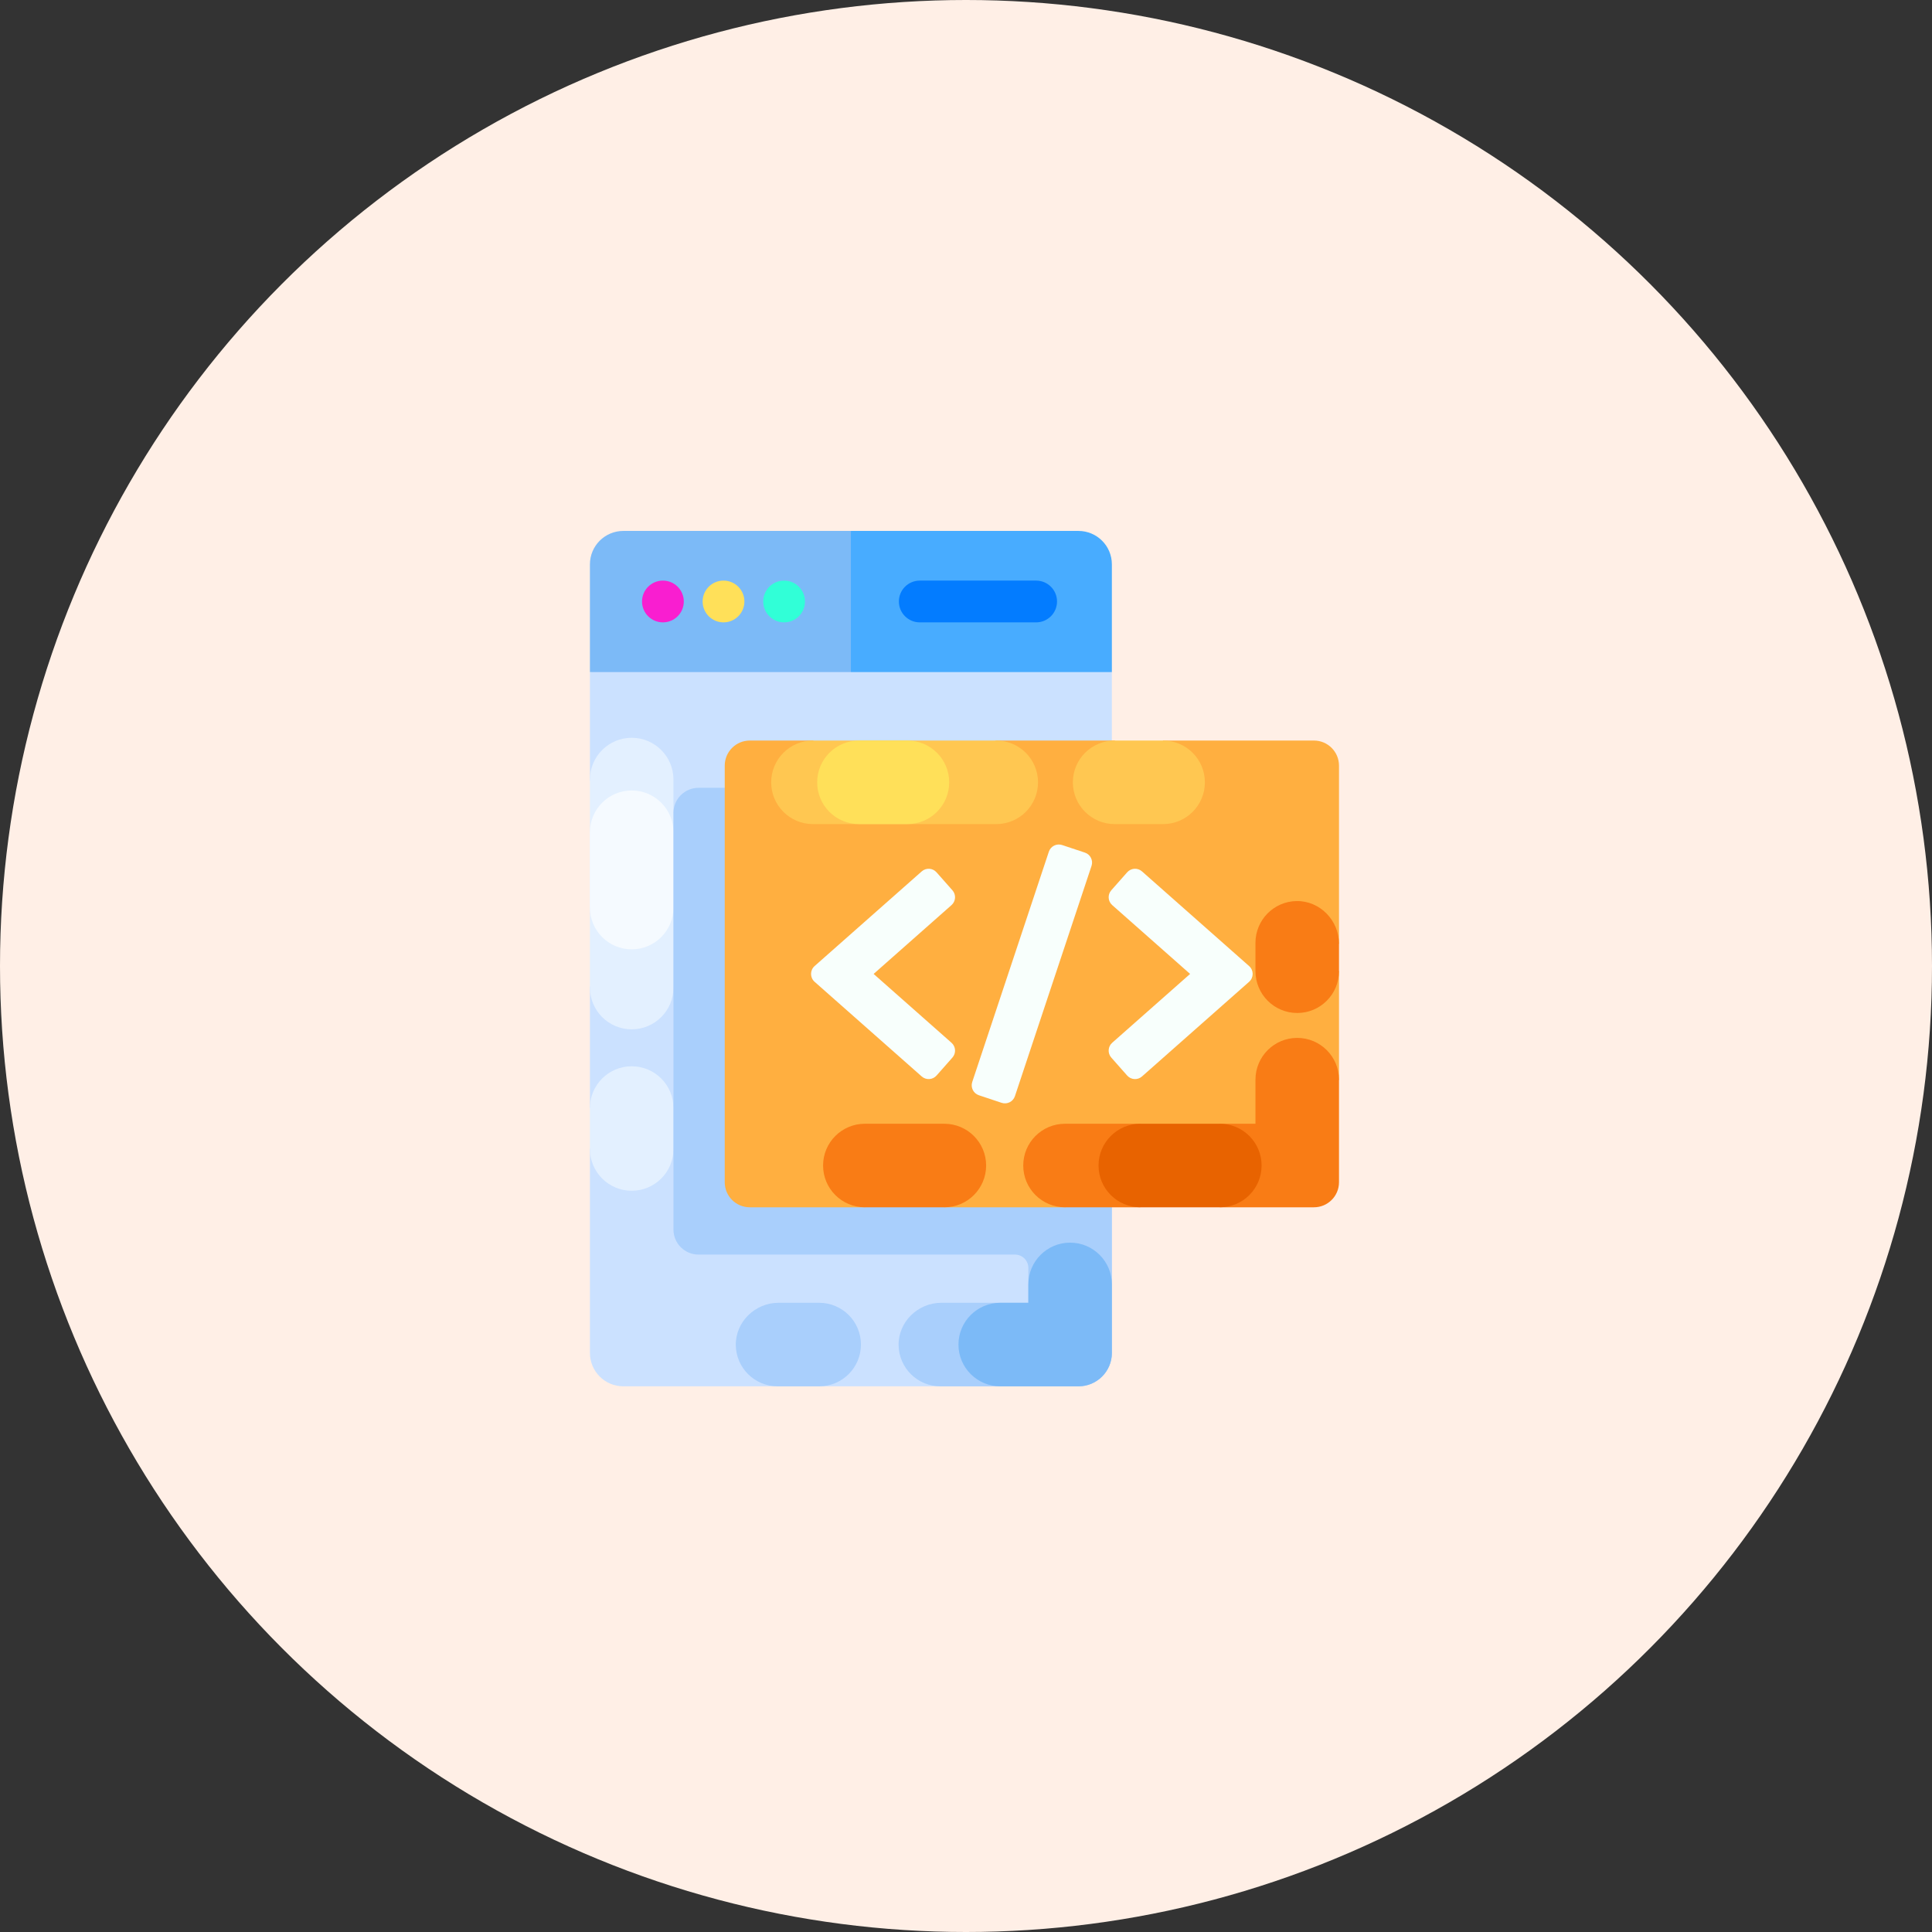 <svg width="131" height="131" viewBox="0 0 131 131" fill="none" xmlns="http://www.w3.org/2000/svg">
<rect x="0" y="0" width="131" height="131" fill="#333333" stroke="none"/>
<g id="cricket-betting-app-development">
<circle id="Ellipse 9" cx="65.5" cy="65.5" r="65.5" fill="#FFEFE6"/>
<g id="Coding">
<g id="Group">
<g id="Group_2">
<g id="Group_3">
<g id="Group_4">
<g id="Group_5">
<path id="Vector" d="M75.39 45.569V91.734C75.39 92.986 74.376 94 73.125 94H42.266C41.014 94 40 92.986 40 91.734V77.905L41.015 76.197L40 75.132V66.958L41.751 59.909L40 52.861V45.569L59.14 42.2L75.39 45.569Z" fill="#CBE1FF"/>
<path id="Vector_2" d="M57.696 36H42.266C41.014 36 40 37.014 40 38.266V45.569H57.696L59.14 40.784L57.696 36Z" fill="#7CBAF7"/>
<path id="Vector_3" d="M73.125 36H57.695V45.569H75.391V38.266C75.391 37.014 74.376 36 73.125 36Z" fill="#48ACFF"/>
</g>
<g id="Group_6">
<path id="Vector_4" d="M44.949 42.2C45.731 42.2 46.365 41.566 46.365 40.784C46.365 40.002 45.731 39.368 44.949 39.368C44.167 39.368 43.533 40.002 43.533 40.784C43.533 41.566 44.167 42.2 44.949 42.2Z" fill="#F91ED0"/>
<path id="Vector_5" d="M49.058 42.2C49.84 42.2 50.474 41.566 50.474 40.784C50.474 40.002 49.84 39.368 49.058 39.368C48.276 39.368 47.642 40.002 47.642 40.784C47.642 41.566 48.276 42.2 49.058 42.2Z" fill="#FFE059"/>
<path id="Vector_6" d="M53.166 42.2C53.948 42.2 54.582 41.566 54.582 40.784C54.582 40.002 53.948 39.368 53.166 39.368C52.384 39.368 51.75 40.002 51.75 40.784C51.75 41.566 52.384 42.2 53.166 42.2Z" fill="#31FFD7"/>
</g>
<g id="Group_7">
<path id="Vector_7" d="M70.256 42.2H62.365C61.583 42.2 60.949 41.566 60.949 40.784C60.949 40.002 61.583 39.368 62.365 39.368H70.256C71.038 39.368 71.672 40.002 71.672 40.784C71.672 41.566 71.038 42.2 70.256 42.2Z" fill="#037CFF"/>
</g>
</g>
<path id="Vector_8" d="M45.664 77.908V75.13C45.664 73.566 44.396 72.299 42.832 72.299C41.268 72.299 40 73.566 40 75.13V77.908C40 79.472 41.268 80.74 42.832 80.74C44.396 80.74 45.664 79.472 45.664 77.908Z" fill="#E3F0FF"/>
<g id="Group_8">
<path id="Vector_9" d="M45.664 66.962V52.857C45.664 51.293 44.396 50.025 42.832 50.025C41.268 50.025 40 51.293 40 52.857V66.962C40 68.526 41.268 69.794 42.832 69.794C44.396 69.794 45.664 68.526 45.664 66.962Z" fill="#E3F0FF"/>
<path id="Vector_10" d="M40 56.43V61.538C40 63.102 41.268 64.37 42.832 64.37C44.396 64.37 45.664 63.102 45.664 61.538V56.43C45.664 54.866 44.396 53.598 42.832 53.598C41.268 53.598 40 54.866 40 56.43Z" fill="#F5FAFF"/>
</g>
<path id="Vector_11" d="M75.391 53.418H47.363C46.425 53.418 45.664 54.179 45.664 55.117V83.367C45.664 84.306 46.425 85.067 47.363 85.067H68.822C69.322 85.067 69.728 85.472 69.728 85.973V88.336H63.825C62.237 88.336 60.9 89.635 60.93 91.223C60.959 92.761 62.216 94 63.761 94H73.126C74.377 94 75.392 92.986 75.392 91.734V68.978C75.392 68.972 75.391 53.418 75.391 53.418Z" fill="#A9CFFC"/>
<path id="Vector_12" d="M55.544 88.336H52.786C51.199 88.336 49.861 89.635 49.891 91.223C49.92 92.761 51.177 94 52.723 94H55.544C57.108 94 58.376 92.732 58.376 91.168C58.376 89.604 57.108 88.336 55.544 88.336Z" fill="#A9CFFC"/>
<g id="Group_9">
<path id="Vector_13" d="M75.392 75.873V73.258C75.392 71.694 74.124 70.426 72.56 70.426C70.996 70.426 69.728 71.694 69.728 73.258V75.873C69.728 77.437 70.996 78.704 72.56 78.704C74.124 78.704 75.392 77.437 75.392 75.873Z" fill="#7CBAF7"/>
<path id="Vector_14" d="M69.727 87.09V88.336H67.821C66.257 88.336 64.989 89.604 64.989 91.168C64.989 92.732 66.257 94 67.821 94H73.125C74.376 94 75.391 92.986 75.391 91.734V87.09C75.391 85.525 74.123 84.258 72.559 84.258C70.995 84.258 69.727 85.525 69.727 87.09Z" fill="#7CBAF7"/>
</g>
</g>
</g>
<g id="Group_10">
<g id="Group_11">
<g id="Group_12">
<g id="Group_13">
<path id="Vector_15" d="M90.791 63.992L88.693 64.37L90.791 65.854V73.207L87.617 78.374L72.213 81.861H64.031L60.525 79.826L58.64 81.861H50.84C49.902 81.861 49.141 81.101 49.141 80.162V51.913C49.141 50.975 49.902 50.213 50.84 50.213H55.121L59.884 53.045L67.551 50.213H75.578L77.676 52.269L78.866 50.213H89.091C90.029 50.213 90.791 50.975 90.791 51.913V63.992Z" fill="#FFAF40"/>
<g id="Group_14">
<path id="Vector_16" d="M72.213 76.197H77.319V81.861H72.213C71.43 81.861 70.723 81.543 70.21 81.031C69.698 80.519 69.381 79.81 69.381 79.029C69.381 77.464 70.648 76.197 72.213 76.197Z" fill="#F97C15"/>
<path id="Vector_17" d="M90.791 73.207V80.162C90.791 81.101 90.03 81.861 89.092 81.861H82.711V76.197H85.127V73.207C85.127 72.424 85.444 71.718 85.956 71.204C86.47 70.692 87.177 70.375 87.959 70.375C89.524 70.375 90.791 71.643 90.791 73.207Z" fill="#F97C15"/>
<path id="Vector_18" d="M90.791 65.854V63.992C90.791 62.404 89.492 61.067 87.904 61.097C86.365 61.126 85.127 62.383 85.127 63.928V65.854C85.127 67.418 86.395 68.686 87.959 68.686C89.523 68.686 90.791 67.418 90.791 65.854Z" fill="#F97C15"/>
</g>
<path id="Vector_19" d="M82.711 76.197H77.319C75.755 76.197 74.487 77.465 74.487 79.029C74.487 80.593 75.755 81.861 77.319 81.861H82.711C84.275 81.861 85.543 80.593 85.543 79.029C85.543 77.465 84.275 76.197 82.711 76.197Z" fill="#E86300"/>
<path id="Vector_20" d="M64.032 76.197H58.641C57.077 76.197 55.809 77.465 55.809 79.029C55.809 80.593 57.077 81.861 58.641 81.861H64.032C65.597 81.861 66.865 80.593 66.865 79.029C66.865 77.465 65.597 76.197 64.032 76.197Z" fill="#F97C15"/>
</g>
</g>
<path id="Vector_21" d="M52.29 53.046C52.29 54.61 53.558 55.878 55.122 55.878H67.552C69.116 55.878 70.384 54.61 70.384 53.046C70.384 51.482 69.116 50.214 67.552 50.214H55.122C53.558 50.214 52.29 51.482 52.29 53.046Z" fill="#FFC751"/>
<path id="Vector_22" d="M61.529 50.214H58.241C56.677 50.214 55.409 51.482 55.409 53.046C55.409 54.61 56.677 55.878 58.241 55.878H61.529C63.093 55.878 64.361 54.61 64.361 53.046C64.361 51.482 63.093 50.214 61.529 50.214Z" fill="#FFE059"/>
<path id="Vector_23" d="M78.866 50.214H75.578C74.014 50.214 72.746 51.482 72.746 53.046C72.746 54.61 74.014 55.878 75.578 55.878H78.866C80.43 55.878 81.698 54.61 81.698 53.046C81.698 51.482 80.43 50.214 78.866 50.214Z" fill="#FFC751"/>
</g>
<g id="Group_15">
<g id="Group_16">
<path id="Vector_24" d="M62.498 72.99L55.234 66.571C54.914 66.287 54.914 65.788 55.234 65.504L62.498 59.085C62.792 58.825 63.242 58.853 63.502 59.147L64.579 60.366C64.84 60.66 64.812 61.11 64.518 61.37L59.236 66.038L64.517 70.705C64.812 70.965 64.84 71.415 64.579 71.709L63.502 72.928C63.242 73.222 62.792 73.25 62.498 72.99Z" fill="#F8FFFC"/>
</g>
<g id="Group_17">
<path id="Vector_25" d="M77.433 72.99L84.696 66.571C85.017 66.287 85.017 65.788 84.696 65.504L77.433 59.085C77.138 58.825 76.689 58.853 76.428 59.147L75.351 60.366C75.091 60.66 75.119 61.11 75.413 61.37L80.695 66.038L75.413 70.705C75.119 70.965 75.091 71.415 75.351 71.709L76.428 72.928C76.689 73.222 77.138 73.25 77.433 72.99Z" fill="#F8FFFC"/>
</g>
</g>
<path id="Vector_26" d="M71.118 57.748L65.923 73.364C65.799 73.737 66.001 74.14 66.374 74.264L67.917 74.778C68.29 74.901 68.693 74.7 68.817 74.327L74.012 58.711C74.136 58.338 73.934 57.935 73.561 57.811L72.018 57.298C71.645 57.174 71.242 57.376 71.118 57.748Z" fill="#F8FFFC"/>
</g>
</g>
</g>
</g>
</svg>
